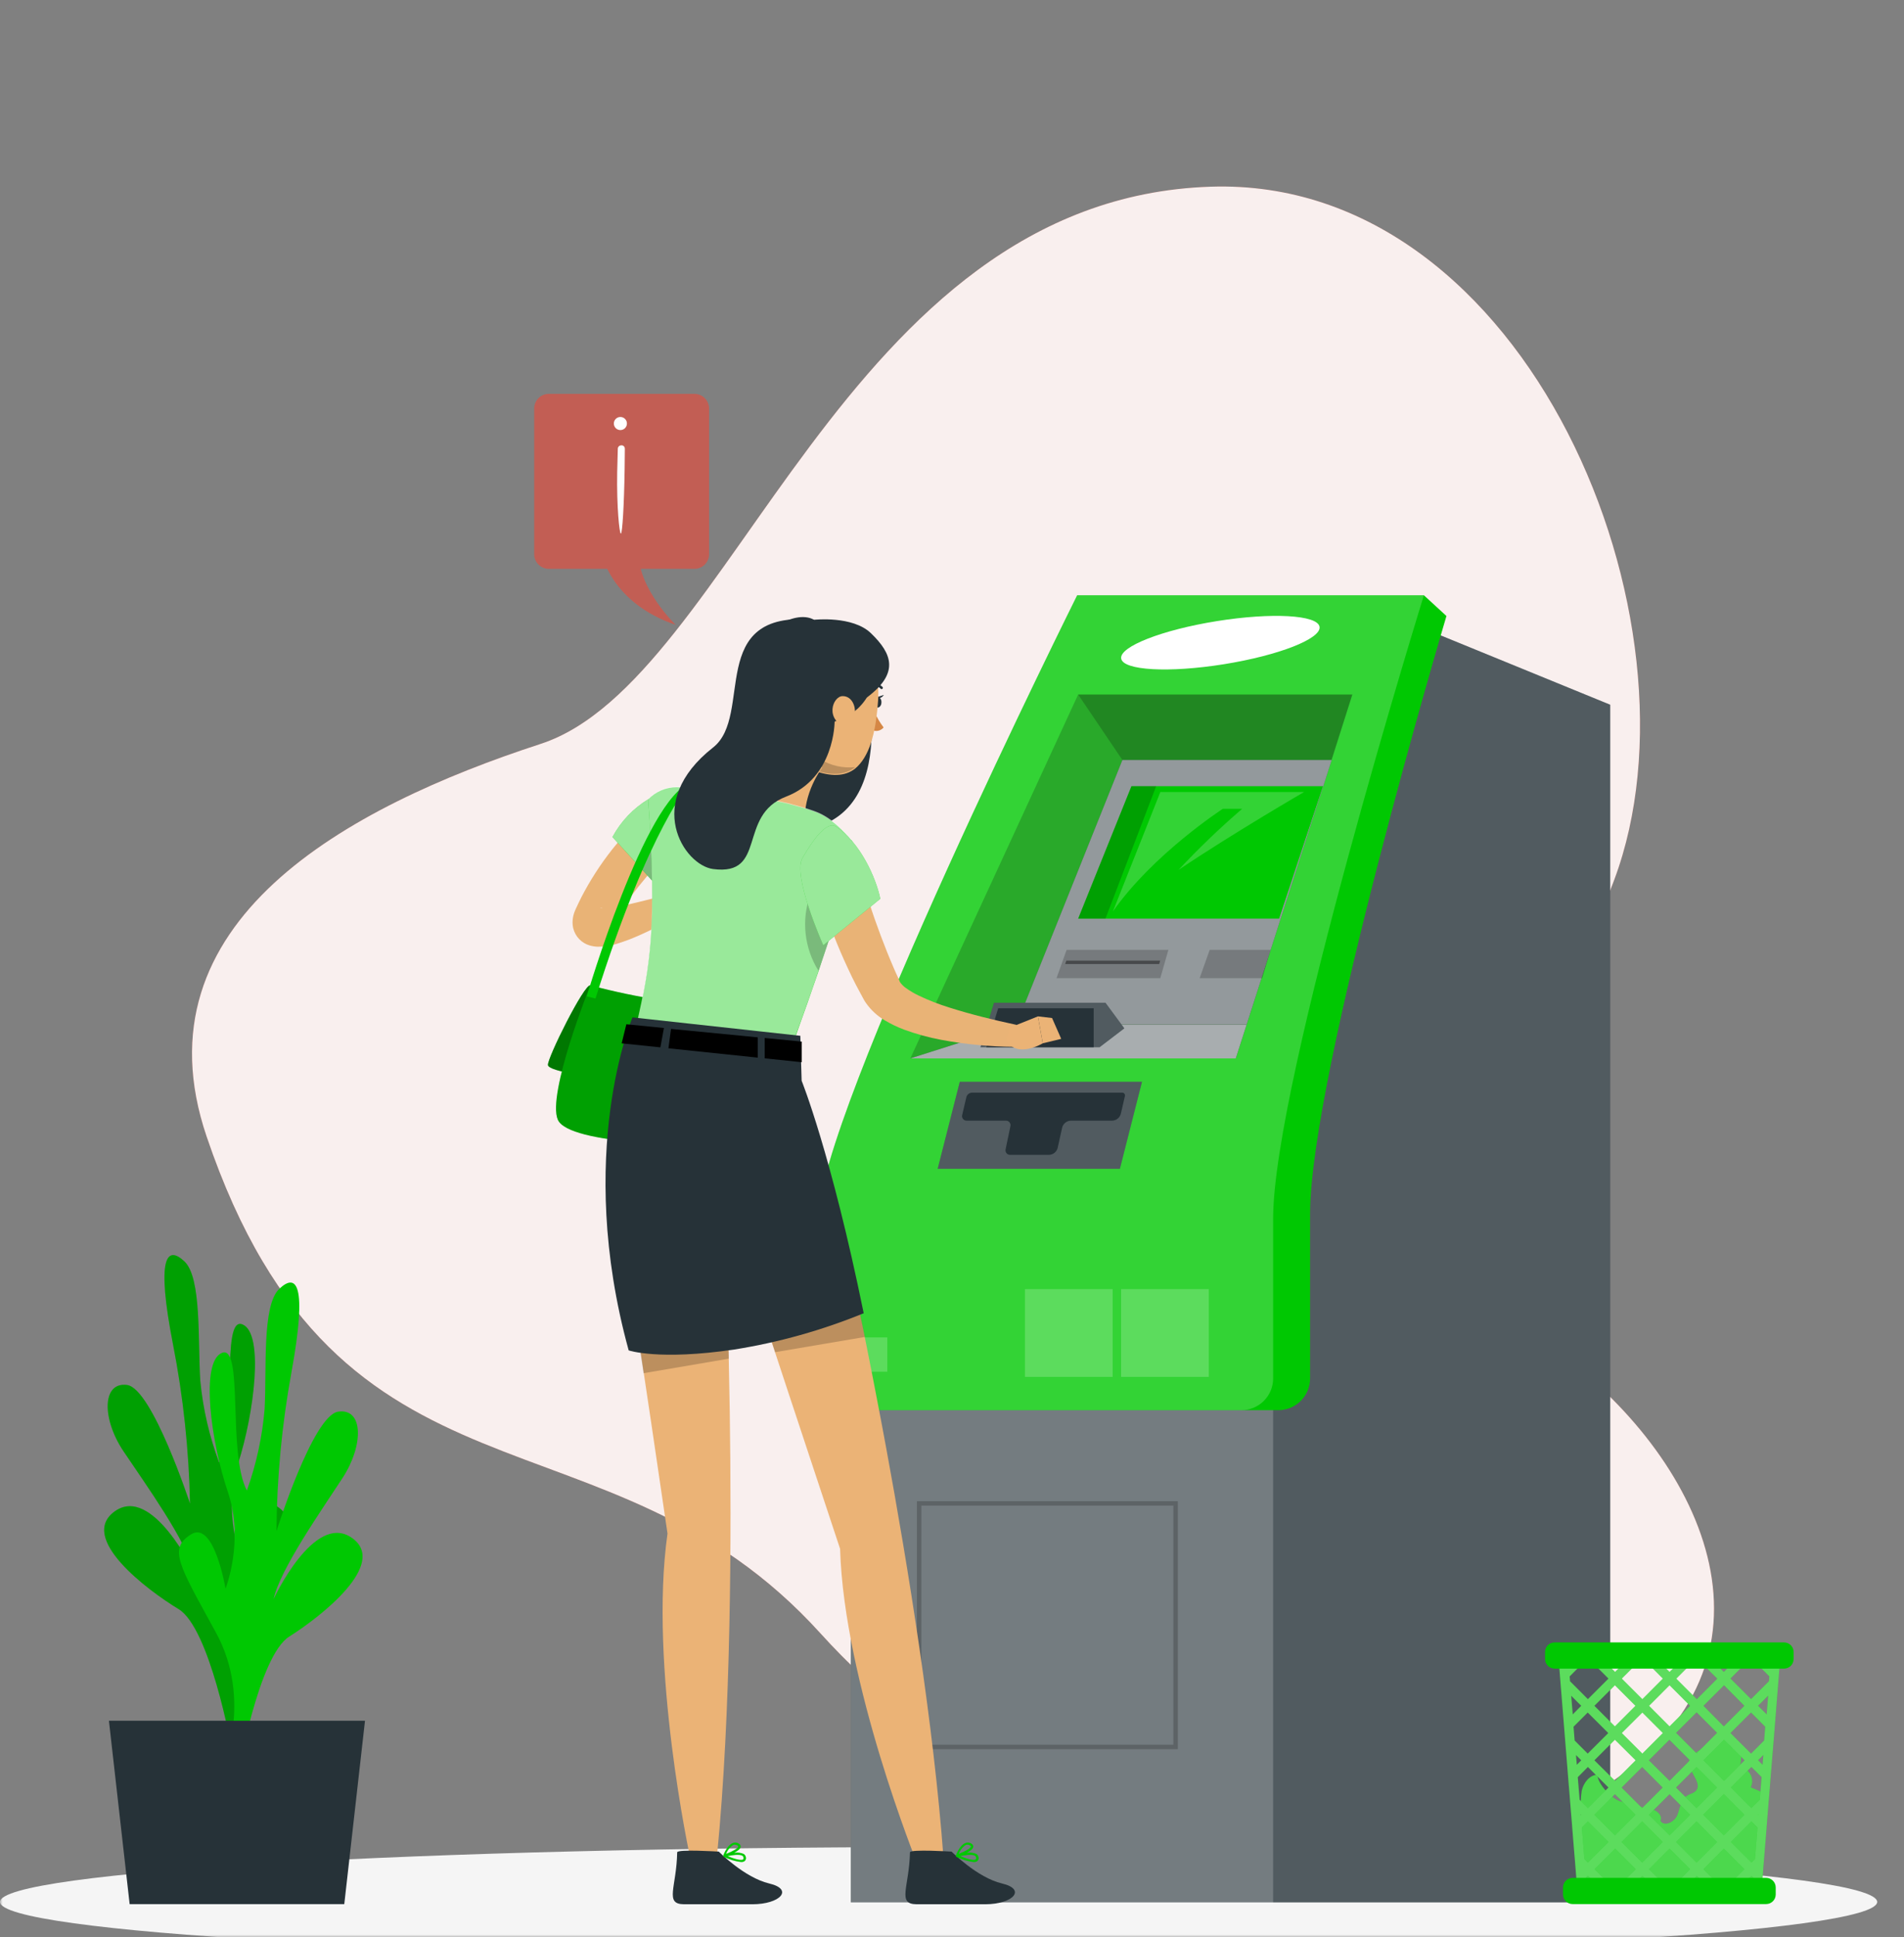 <svg width="354" height="360" viewBox="0 0 354 360" fill="none" xmlns="http://www.w3.org/2000/svg">
<rect x="0" y="0" width="354" height="360" fill="#808080" stroke="none"/>
<mask id="mask0_6833_40690" style="mask-type:alpha" maskUnits="userSpaceOnUse" x="0" y="0" width="354" height="360">
<rect width="354" height="360" fill="#C4C4C4"/>
</mask>
<g mask="url(#mask0_6833_40690)">
<path d="M225.114 34.694C284.188 32.772 318.011 115.69 300.136 163.465C282.26 211.241 265.868 232.171 292.488 253.462C319.108 274.752 333.77 311.741 295.008 334.017C256.247 356.294 192.739 347.919 152.591 303.57C112.443 259.222 63.206 284.336 38.405 211.164C24.887 171.268 64.626 149.937 100.526 138.234C136.425 126.531 156.591 36.929 225.114 34.694Z" fill="#C25E54"/>
<path opacity="0.9" d="M225.114 34.694C284.188 32.772 318.011 115.69 300.136 163.465C282.26 211.241 265.868 232.171 292.488 253.462C319.108 274.752 333.77 311.741 295.008 334.017C256.247 356.294 192.739 347.919 152.591 303.57C112.443 259.222 63.206 284.336 38.405 211.164C24.887 171.268 64.626 149.937 100.526 138.234C136.425 126.531 156.591 36.929 225.114 34.694Z" fill="white"/>
<path d="M174.507 363.617C270.885 363.617 349.014 359.056 349.014 353.429C349.014 347.802 270.885 343.241 174.507 343.241C78.129 343.241 0 347.802 0 353.429C0 359.056 78.129 363.617 174.507 363.617Z" fill="#F5F5F5"/>
<path d="M45.956 323.728C45.956 323.728 40.033 310.812 46.793 298.085C53.552 285.358 55.523 282.351 51.212 279.741C46.901 277.131 44.912 289.93 44.912 289.93C44.912 289.93 41.311 281.127 44.273 271.929C47.234 262.73 49.16 247.717 45.065 246.105C40.969 244.494 44.282 264.818 40.726 271.749C38.914 266.884 37.743 261.804 37.243 256.636C36.757 249.238 37.522 237.429 34.282 234.396C31.042 231.362 28.981 233.495 32.158 249.787C34.072 259.55 35.132 269.461 35.326 279.408C35.326 279.408 28.297 257.986 23.626 257.365C18.955 256.744 18.919 263.666 22.96 269.687C27.001 275.709 34.732 286.456 36.001 292.009C36.001 292.009 28.297 275.889 21.358 280.83C14.418 285.772 27.397 295.502 33.202 299.012C39.007 302.522 43.004 324.583 43.004 324.583L45.956 323.728Z" fill="#00C802"/>
<path opacity="0.2" d="M45.956 323.728C45.956 323.728 40.033 310.812 46.793 298.085C53.552 285.358 55.523 282.351 51.212 279.741C46.901 277.131 44.912 289.93 44.912 289.93C44.912 289.93 41.311 281.127 44.273 271.929C47.234 262.73 49.16 247.717 45.065 246.105C40.969 244.494 44.282 264.818 40.726 271.749C38.914 266.884 37.743 261.804 37.243 256.636C36.757 249.238 37.522 237.429 34.282 234.396C31.042 231.362 28.981 233.495 32.158 249.787C34.072 259.55 35.132 269.461 35.326 279.408C35.326 279.408 28.297 257.986 23.626 257.365C18.955 256.744 18.919 263.666 22.96 269.687C27.001 275.709 34.732 286.456 36.001 292.009C36.001 292.009 28.297 275.889 21.358 280.83C14.418 285.772 27.397 295.502 33.202 299.012C39.007 302.522 43.004 324.583 43.004 324.583L45.956 323.728Z" fill="black"/>
<path d="M41.302 329.029C41.302 329.029 47.072 316.023 40.159 303.395C33.247 290.767 31.24 287.797 35.524 285.124C39.808 282.451 41.932 295.214 41.932 295.214C41.932 295.214 45.461 286.357 42.355 277.212C39.25 268.067 37.18 253.072 41.257 251.407C45.334 249.742 42.265 270.111 45.901 276.978C47.657 272.091 48.765 266.996 49.196 261.821C49.601 254.413 48.692 242.613 51.896 239.535C55.1 236.457 57.188 238.527 54.209 254.899C52.412 264.679 51.473 274.596 51.401 284.539C51.401 284.539 58.169 263.018 62.876 262.325C67.583 261.632 67.655 268.562 63.695 274.638C59.735 280.713 52.085 291.604 50.87 297.14C50.87 297.14 58.385 280.938 65.378 285.745C72.371 290.551 59.519 300.515 53.786 304.115C48.053 307.716 44.264 329.812 44.264 329.812L41.302 329.029Z" fill="#00C802"/>
<path d="M67.862 319.759H20.251L24.103 353.836H64.01L67.862 319.759Z" fill="#263238"/>
<path d="M299.377 130.96V353.513H158.189V254.901L173.202 233.992L259.038 114.471L299.377 130.96Z" fill="#263238"/>
<path opacity="0.2" d="M299.377 130.96V353.513H158.189V254.901L173.202 233.992L259.038 114.471L299.377 130.96Z" fill="white"/>
<path opacity="0.2" d="M236.708 233.991V353.836H158.189V254.9L173.202 233.991H236.708Z" fill="white"/>
<path opacity="0.2" d="M218.995 325.043H170.475V278.959H218.995V325.043ZM171.294 324.215H218.158V279.787H171.303L171.294 324.215Z" fill="black"/>
<path d="M264.735 110.618H200.275C200.275 110.618 152.141 207.205 152.141 226.395V256.151C152.141 257.715 152.762 259.214 153.868 260.32C154.973 261.426 156.473 262.047 158.036 262.047H237.68C238.454 262.047 239.221 261.894 239.936 261.598C240.651 261.302 241.301 260.867 241.849 260.32C242.396 259.773 242.83 259.123 243.127 258.407C243.423 257.692 243.575 256.925 243.575 256.151V225.63C243.575 199.645 268.929 114.471 268.929 114.471L264.735 110.618Z" fill="#00C802"/>
<path opacity="0.2" d="M230.813 262.047C232.376 262.047 233.876 261.426 234.981 260.32C236.087 259.214 236.708 257.715 236.708 256.151V226.395C236.708 200.959 264.735 110.618 264.735 110.618H200.275C200.275 110.618 152.141 207.205 152.141 226.395V256.151C152.141 257.715 152.762 259.214 153.868 260.32C154.973 261.426 156.473 262.047 158.036 262.047H230.813Z" fill="white"/>
<path opacity="0.2" d="M169.251 196.683H229.76L251.433 129.061H200.455L169.251 196.683Z" fill="black"/>
<path opacity="0.2" d="M208.681 141.229L200.455 129.061H251.433L247.598 141.229H208.681Z" fill="black"/>
<path d="M208.213 217.196H174.336L178.449 201.022H212.326L208.213 217.196Z" fill="#263238"/>
<path opacity="0.2" d="M208.213 217.196H174.336L178.449 201.022H212.326L208.213 217.196Z" fill="white"/>
<path d="M208.708 203.047H180.726C180.471 203.05 180.225 203.142 180.03 203.306C179.835 203.47 179.702 203.696 179.655 203.947L178.89 207.214C178.86 207.337 178.858 207.466 178.885 207.591C178.912 207.715 178.968 207.831 179.047 207.931C179.126 208.031 179.226 208.111 179.341 208.166C179.456 208.222 179.582 208.25 179.709 208.249H187.044C187.169 208.249 187.293 208.276 187.406 208.33C187.519 208.384 187.619 208.463 187.698 208.561C187.776 208.658 187.832 208.772 187.86 208.895C187.889 209.017 187.89 209.143 187.863 209.266L186.963 213.595C186.938 213.717 186.94 213.843 186.969 213.964C186.998 214.084 187.054 214.197 187.133 214.294C187.211 214.39 187.31 214.468 187.422 214.522C187.535 214.575 187.658 214.603 187.782 214.603H194.982C195.372 214.604 195.751 214.472 196.056 214.228C196.36 213.984 196.572 213.643 196.656 213.262L197.466 209.599C197.549 209.216 197.76 208.873 198.065 208.628C198.369 208.382 198.749 208.248 199.14 208.249H206.728C207.117 208.25 207.494 208.119 207.799 207.877C208.103 207.635 208.316 207.296 208.402 206.917L209.14 203.722C209.163 203.649 209.17 203.572 209.159 203.496C209.149 203.42 209.123 203.347 209.082 203.283C209.04 203.219 208.986 203.164 208.921 203.123C208.856 203.082 208.784 203.056 208.708 203.047Z" fill="#263238"/>
<path d="M247.599 141.229H208.681L188.979 190.409H231.776L247.599 141.229Z" fill="#263238"/>
<path opacity="0.5" d="M247.599 141.229H208.681L188.979 190.409H231.776L247.599 141.229Z" fill="white"/>
<path d="M245.978 146.09H210.364L200.455 170.707H237.824" fill="#00C802"/>
<path opacity="0.2" d="M205.531 170.707L214.963 146.09H210.364L200.455 170.707H205.531Z" fill="black"/>
<path opacity="0.2" d="M198.304 176.512L196.432 181.768H215.728L217.231 176.512H198.304Z" fill="black"/>
<path opacity="0.4" d="M198.259 178.511L198.034 179.141H215.522L215.702 178.511H198.259Z" fill="black"/>
<path opacity="0.2" d="M236.231 176.512H224.908L223.045 181.768H234.683" fill="black"/>
<path opacity="0.2" d="M206.908 169.384L215.737 147.179H242.459C242.459 147.179 229.139 154.91 219.112 161.652C222.847 157.655 226.798 153.866 230.948 150.302H227.348C227.348 150.302 214.396 158.691 206.908 169.384Z" fill="white"/>
<path d="M169.251 196.682L188.979 190.409H231.776L229.76 196.682H169.251Z" fill="#263238"/>
<path opacity="0.6" d="M169.251 196.682L188.979 190.409H231.776L229.76 196.682H169.251Z" fill="white"/>
<path d="M182.292 194.603L184.812 186.332H205.531L209.041 191.093L204.442 194.603H182.292Z" fill="#263238"/>
<path opacity="0.2" d="M182.292 194.603L184.812 186.332H205.531L209.041 191.093L204.442 194.603H182.292Z" fill="white"/>
<path d="M183.39 194.604L185.586 187.368H203.344V194.604H183.39Z" fill="#263238"/>
<path d="M227.537 123.434C237.722 121.805 245.691 118.689 245.337 116.476C244.982 114.262 236.439 113.789 226.254 115.418C216.07 117.048 208.1 120.163 208.454 122.377C208.809 124.591 217.352 125.064 227.537 123.434Z" fill="white"/>
<path opacity="0.2" d="M224.747 239.554H208.438V255.863H224.747V239.554Z" fill="white"/>
<path opacity="0.2" d="M206.872 239.554H190.563V255.863H206.872V239.554Z" fill="white"/>
<path opacity="0.2" d="M164.976 248.527H158.594V254.908H164.976V248.527Z" fill="white"/>
<path d="M325.505 332.135C325.69 331.757 325.781 331.339 325.77 330.918C325.759 330.497 325.645 330.085 325.44 329.717C325.235 329.349 324.944 329.037 324.592 328.806C324.239 328.575 323.837 328.433 323.417 328.391C323.773 327.313 323.791 326.152 323.469 325.063C323.148 323.974 322.502 323.01 321.617 322.298C321.406 322.106 321.137 321.989 320.852 321.965C320.545 321.992 320.254 322.118 320.024 322.325L315.146 325.826C314.753 326.066 314.423 326.396 314.183 326.789C313.184 328.715 316.775 331.19 315.299 332.792C314.876 333.252 314.192 333.342 313.661 333.693C312.5 334.413 312.365 336.015 311.861 337.293C311.357 338.571 309.431 339.534 308.711 338.364C309.242 337.158 307.631 336.123 306.317 335.97C305.003 335.817 303.617 335.745 302.915 334.512C301.052 336.141 296.893 331.604 296.992 329.777C295.462 329.894 294.418 331.325 294.085 332.756C293.868 334.264 293.816 335.792 293.932 337.311C293.878 340.272 292.924 343.17 292.978 346.132C293.023 348.427 293.878 350.983 296.02 351.91C297.066 352.287 298.18 352.437 299.288 352.351L323.291 352.198C323.87 352.243 324.45 352.147 324.983 351.919C326.063 351.352 326.297 349.93 326.396 348.715C326.828 343.494 327.257 338.277 327.684 333.062L325.505 332.135Z" fill="#00C802"/>
<path opacity="0.3" d="M325.505 332.135C325.69 331.757 325.781 331.339 325.77 330.918C325.759 330.497 325.645 330.085 325.44 329.717C325.235 329.349 324.944 329.037 324.592 328.806C324.239 328.575 323.837 328.433 323.417 328.391C323.773 327.313 323.791 326.152 323.469 325.063C323.148 323.974 322.502 323.01 321.617 322.298C321.406 322.106 321.137 321.989 320.852 321.965C320.545 321.992 320.254 322.118 320.024 322.325L315.146 325.826C314.753 326.066 314.423 326.396 314.183 326.789C313.184 328.715 316.775 331.19 315.299 332.792C314.876 333.252 314.192 333.342 313.661 333.693C312.5 334.413 312.365 336.015 311.861 337.293C311.357 338.571 309.431 339.534 308.711 338.364C309.242 337.158 307.631 336.123 306.317 335.97C305.003 335.817 303.617 335.745 302.915 334.512C301.052 336.141 296.893 331.604 296.992 329.777C295.462 329.894 294.418 331.325 294.085 332.756C293.868 334.264 293.816 335.792 293.932 337.311C293.878 340.272 292.924 343.17 292.978 346.132C293.023 348.427 293.878 350.983 296.02 351.91C297.066 352.287 298.18 352.437 299.288 352.351L323.291 352.198C323.87 352.243 324.45 352.147 324.983 351.919C326.063 351.352 326.297 349.93 326.396 348.715C326.828 343.494 327.257 338.277 327.684 333.062L325.505 332.135Z" fill="white"/>
<path d="M326.9 306.763H289.657L289.963 310.525L290.179 313.225L290.746 320.219L291.07 324.242L291.502 329.589L291.682 331.875L291.745 332.559L291.961 335.259L292.267 338.95L292.447 341.245L292.636 343.576L292.861 346.276L293.023 348.319L293.212 350.614L293.284 351.605H327.485L327.557 350.614L327.746 348.328L327.908 346.267L328.133 343.567L328.322 341.245L328.502 338.95L328.799 335.25L329.024 332.55L329.078 331.866L329.258 329.58L329.699 324.233L330.023 320.219L330.581 313.216L330.797 310.516L331.103 306.754L326.9 306.763ZM329.141 309.229L328.43 308.509H329.204L329.141 309.229ZM328.961 311.515L328.889 312.415L325.559 315.746L321.734 311.92L325.154 308.5H325.955L328.961 311.515ZM327.998 323.432L325.559 325.871L321.734 322.046L325.559 318.23L328.196 320.876L327.998 323.432ZM292.555 320.876L295.192 318.23L299.017 322.046L295.192 325.871L292.762 323.432L292.555 320.876ZM324.326 316.988L320.501 320.813L316.712 316.988L320.537 313.162L324.326 316.988ZM318.305 308.509H322.688L320.501 310.696L318.305 308.509ZM319.25 322.01L315.443 325.835L311.618 322.01L315.443 318.194L319.25 322.01ZM306.56 327.114L310.376 323.297L314.192 327.114L310.412 330.93L306.56 327.114ZM309.134 332.181L305.309 335.997L301.492 332.181L305.318 328.365L309.134 332.181ZM315.434 328.365L319.241 332.181L315.434 335.997L311.609 332.181L315.434 328.365ZM310.412 320.813L306.596 316.988L310.412 313.162L314.228 316.988L310.412 320.813ZM309.17 322.046L305.354 325.871L301.528 322.046L305.354 318.23L309.17 322.046ZM300.25 320.813L296.434 316.988L300.25 313.162L304.075 316.988L300.25 320.813ZM300.25 323.288L304.111 327.114L300.286 330.939L296.434 327.114L300.25 323.288ZM304.075 337.239L300.25 341.056L296.434 337.239L300.25 333.414L304.075 337.239ZM305.309 338.472L309.134 342.298L305.318 346.123L301.492 342.298L305.309 338.472ZM306.56 337.239L310.412 333.414L314.228 337.239L310.412 341.056L306.56 337.239ZM315.443 338.472L319.25 342.298L315.443 346.123L311.618 342.298L315.443 338.472ZM320.501 343.531L324.326 347.356L321.842 349.831H319.142L316.712 347.356L320.501 343.531ZM316.676 337.23L320.501 333.405L324.326 337.23L320.501 341.047L316.676 337.23ZM316.712 327.114L320.537 323.297L324.362 327.114L320.537 330.939L316.712 327.114ZM319.286 311.938L315.479 315.764L311.654 311.938L315.074 308.518H315.812L319.286 311.938ZM310.412 310.696L308.225 308.509H312.599L310.412 310.696ZM309.17 311.929L305.354 315.755L301.528 311.929L304.958 308.509H305.759L309.17 311.929ZM302.473 308.509L300.286 310.696L298.108 308.509H302.473ZM295.633 308.509L299.053 311.929L295.228 315.755L291.907 312.424L291.835 311.524L294.832 308.518L295.633 308.509ZM292.357 308.509L291.655 309.22L291.592 308.509H292.357ZM292.123 315.116L293.995 316.988L292.411 318.581L292.123 315.116ZM293.167 327.942L293.014 326.141L293.995 327.114L293.167 327.951V327.942ZM293.347 330.246L295.228 328.356L299.053 332.172L295.228 335.988L293.689 334.449L293.347 330.246ZM293.914 337.311V337.149L294.004 337.239L293.923 337.311H293.914ZM294.58 345.466L294.103 339.598L295.228 338.472L299.053 342.298L295.228 346.114L294.58 345.466ZM294.931 349.831L294.859 348.931L295.228 348.562L296.47 349.804L294.931 349.831ZM296.47 347.356L300.286 343.531L304.111 347.356L301.636 349.831H298.936L296.47 347.356ZM304.111 349.831L305.354 348.589L306.596 349.831H304.111ZM309.071 349.831L306.596 347.356L310.412 343.531L314.228 347.356L311.762 349.831H309.071ZM314.228 349.831L315.479 348.589L316.721 349.831H314.228ZM325.928 349.831H324.389L325.631 348.589L326 348.958L325.928 349.831ZM326.288 345.466L325.631 346.114L321.806 342.298L325.631 338.472L326.756 339.598L326.288 345.466ZM326.954 337.14V337.311L326.882 337.239L326.972 337.14H326.954ZM327.179 334.44L325.631 335.979L321.806 332.163L325.631 328.347L327.521 330.237L327.179 334.44ZM327.701 327.942L326.864 327.096L327.854 326.123L327.701 327.942ZM328.745 315.098L328.466 318.581L326.864 316.979L328.745 315.098Z" fill="#00C802"/>
<g opacity="0.6">
<path opacity="0.6" d="M326.901 306.762H289.657L289.963 310.524L290.179 313.224L290.746 320.218L291.07 324.241L291.502 329.588L291.682 331.874L291.745 332.558L291.961 335.258L292.267 338.948L292.447 341.244L292.636 343.575L292.861 346.275L293.023 348.318L293.212 350.613L293.284 351.603H327.486L327.558 350.613L327.747 348.327L327.909 346.266L328.134 343.566L328.323 341.244L328.503 338.948L328.8 335.249L329.025 332.549L329.079 331.865L329.259 329.579L329.7 324.232L330.024 320.218L330.582 313.215L330.798 310.515L331.104 306.753L326.901 306.762ZM329.142 309.228L328.431 308.508H329.205L329.142 309.228ZM328.962 311.514L328.89 312.414L325.559 315.744L321.734 311.919L325.154 308.499H325.955L328.962 311.514ZM327.999 323.431L325.559 325.87L321.734 322.045L325.559 318.229L328.197 320.875L327.999 323.431ZM292.555 320.875L295.192 318.229L299.018 322.045L295.192 325.87L292.762 323.431L292.555 320.875ZM324.326 316.987L320.501 320.812L316.712 316.987L320.537 313.161L324.326 316.987ZM318.305 308.508H322.688L320.501 310.695L318.305 308.508ZM319.25 322.009L315.443 325.834L311.618 322.009L315.443 318.193L319.25 322.009ZM306.56 327.112L310.376 323.296L314.192 327.112L310.412 330.929L306.56 327.112ZM309.134 332.18L305.309 335.996L301.493 332.18L305.318 328.363L309.134 332.18ZM315.434 328.363L319.241 332.18L315.434 335.996L311.609 332.18L315.434 328.363ZM310.412 320.812L306.596 316.987L310.412 313.161L314.228 316.987L310.412 320.812ZM309.17 322.045L305.354 325.87L301.529 322.045L305.354 318.229L309.17 322.045ZM300.251 320.812L296.434 316.987L300.251 313.161L304.076 316.987L300.251 320.812ZM300.251 323.287L304.112 327.112L300.287 330.938L296.434 327.112L300.251 323.287ZM304.076 337.238L300.251 341.054L296.434 337.238L300.251 333.413L304.076 337.238ZM305.309 338.471L309.134 342.297L305.318 346.122L301.493 342.297L305.309 338.471ZM306.56 337.238L310.412 333.413L314.228 337.238L310.412 341.054L306.56 337.238ZM315.443 338.471L319.25 342.297L315.443 346.122L311.618 342.297L315.443 338.471ZM320.501 343.53L324.326 347.355L321.842 349.83H319.142L316.712 347.355L320.501 343.53ZM316.676 337.229L320.501 333.404L324.326 337.229L320.501 341.045L316.676 337.229ZM316.712 327.112L320.537 323.296L324.362 327.112L320.537 330.938L316.712 327.112ZM319.286 311.937L315.479 315.762L311.654 311.937L315.074 308.517H315.812L319.286 311.937ZM310.412 310.695L308.225 308.508H312.599L310.412 310.695ZM309.17 311.928L305.354 315.753L301.529 311.928L304.958 308.508H305.759L309.17 311.928ZM302.474 308.508L300.287 310.695L298.109 308.508H302.474ZM295.633 308.508L299.054 311.928L295.228 315.753L291.907 312.423L291.835 311.523L294.832 308.517L295.633 308.508ZM292.357 308.508L291.655 309.219L291.592 308.508H292.357ZM292.123 315.114L293.995 316.987L292.411 318.58L292.123 315.114ZM293.167 327.94L293.014 326.14L293.995 327.112L293.167 327.949V327.94ZM293.347 330.245L295.228 328.354L299.054 332.171L295.228 335.987L293.689 334.448L293.347 330.245ZM293.914 337.31V337.148L294.004 337.238L293.923 337.31H293.914ZM294.58 345.465L294.103 339.596L295.228 338.471L299.054 342.297L295.228 346.113L294.58 345.465ZM294.931 349.83L294.859 348.93L295.228 348.561L296.47 349.803L294.931 349.83ZM296.47 347.355L300.287 343.53L304.112 347.355L301.637 349.83H298.937L296.47 347.355ZM304.112 349.83L305.354 348.588L306.596 349.83H304.112ZM309.071 349.83L306.596 347.355L310.412 343.53L314.228 347.355L311.762 349.83H309.071ZM314.228 349.83L315.479 348.588L316.721 349.83H314.228ZM325.928 349.83H324.389L325.631 348.588L326 348.957L325.928 349.83ZM326.288 345.465L325.631 346.113L321.806 342.297L325.631 338.471L326.757 339.596L326.288 345.465ZM326.955 337.139V337.31L326.882 337.238L326.973 337.139H326.955ZM327.18 334.439L325.631 335.978L321.806 332.162L325.631 328.345L327.522 330.236L327.18 334.439ZM327.702 327.94L326.865 327.094L327.855 326.122L327.702 327.94ZM328.746 315.096L328.467 318.58L326.865 316.978L328.746 315.096Z" fill="white"/>
</g>
<path d="M289.045 310.074H331.697C332.682 310.074 333.479 309.276 333.479 308.292V306.987C333.479 306.003 332.682 305.205 331.697 305.205H289.045C288.061 305.205 287.263 306.003 287.263 306.987V308.292C287.263 309.276 288.061 310.074 289.045 310.074Z" fill="#00C802"/>
<path d="M328.367 348.958H292.384C291.4 348.958 290.602 349.756 290.602 350.74V352.045C290.602 353.029 291.4 353.827 292.384 353.827H328.367C329.352 353.827 330.149 353.029 330.149 352.045V350.74C330.149 349.756 329.352 348.958 328.367 348.958Z" fill="#00C802"/>
<path d="M129.109 73.191H102.045C100.539 73.191 99.318 74.412 99.318 75.918V102.983C99.318 104.49 100.539 105.711 102.045 105.711H129.109C130.616 105.711 131.836 104.49 131.836 102.983V75.918C131.836 74.412 130.616 73.191 129.109 73.191Z" fill="#C25E54"/>
<circle cx="115.345" cy="78.703" r="1.217" fill="white"/>
<path d="M115.443 99.16C115.171 99.271 114.636 94.158 114.751 87.743L114.852 83.875L114.867 83.345C114.934 82.556 116.227 82.51 116.173 83.479L116.132 87.315C116.037 93.746 115.72 99.042 115.443 99.16Z" fill="white"/>
<path d="M111.847 102.821C111.847 102.821 113.512 111.984 125.617 116.115C125.617 116.115 118.732 109.473 118.732 102.821H111.847Z" fill="#C25E54"/>
<path d="M109.759 183.101C108.634 182.786 101.758 196.601 101.875 197.906C101.992 199.211 111.244 200.201 111.244 200.201L109.759 183.101Z" fill="#00C802"/>
<path opacity="0.4" d="M109.759 183.101C108.634 182.786 101.758 196.601 101.875 197.906C101.992 199.211 111.244 200.201 111.244 200.201L109.759 183.101Z" fill="black"/>
<path d="M109.759 183.101C109.759 183.101 101.659 203.326 103.711 208.07C105.763 212.813 130.181 212.939 132.791 212.57C135.401 212.201 137.075 187.269 137.075 187.269C127.845 186.879 118.685 185.482 109.759 183.101Z" fill="#00C802"/>
<path opacity="0.2" d="M109.759 183.101C109.759 183.101 101.659 203.326 103.711 208.07C105.763 212.813 130.181 212.939 132.791 212.57C135.401 212.201 137.075 187.269 137.075 187.269C127.845 186.879 118.685 185.482 109.759 183.101Z" fill="black"/>
<path d="M126.4 156.477C125.959 156.882 125.356 157.458 124.825 157.971C124.294 158.484 123.745 159.042 123.214 159.6C122.17 160.716 121.117 161.842 120.127 163.021C118.151 165.344 116.346 167.808 114.727 170.392L114.151 171.364L113.863 171.85L113.719 172.093C113.719 172.183 113.719 172.093 113.719 172.093C113.766 171.923 113.793 171.748 113.8 171.571C113.815 171.296 113.788 171.02 113.719 170.752C113.624 170.352 113.443 169.977 113.188 169.654C112.863 169.224 112.409 168.908 111.892 168.754C111.667 168.7 111.622 168.754 111.622 168.754C112.12 168.834 112.627 168.834 113.125 168.754C113.809 168.682 114.547 168.556 115.294 168.403C118.3 167.782 121.477 166.927 124.6 166.135L126.247 169.87C123.36 171.705 120.307 173.265 117.13 174.533C116.302 174.848 115.456 175.154 114.529 175.433C113.434 175.762 112.297 175.928 111.154 175.928C110.654 175.913 110.159 175.838 109.678 175.703C108.921 175.49 108.234 175.079 107.688 174.513C107.143 173.946 106.757 173.245 106.573 172.48C106.466 172.011 106.43 171.529 106.465 171.049C106.508 170.462 106.641 169.885 106.861 169.339L107.086 168.817L107.23 168.52L107.509 167.917L108.094 166.72C109.714 163.593 111.627 160.628 113.809 157.863C114.898 156.504 116.023 155.163 117.238 153.912C117.841 153.273 118.462 152.652 119.092 152.04C119.722 151.428 120.352 150.87 121.144 150.24L126.4 156.477Z" fill="#E9B376"/>
<path d="M120.55 148.512C117.735 150.216 115.429 152.643 113.872 155.542L122.062 164.542C122.062 164.542 131.692 141.852 120.55 148.512Z" fill="#00C802"/>
<path opacity="0.6" d="M124.609 157.385C123.88 159.802 123.03 162.181 122.062 164.513L118.696 160.823L113.872 155.54C115.429 152.642 117.735 150.214 120.55 148.511C127.399 144.398 126.4 151.4 124.609 157.385Z" fill="white"/>
<path opacity="0.2" d="M124.609 157.386C123.88 159.803 123.03 162.182 122.062 164.514L118.696 160.824C119.838 158.65 121.671 156.917 123.907 155.901C124.187 156.373 124.422 156.87 124.609 157.386Z" fill="black"/>
<path d="M160.007 121.303C160.007 121.303 168.693 150.177 150.404 154.047C132.115 157.918 130.198 144.633 130.198 144.633C130.198 144.633 145.175 121.897 160.007 121.303Z" fill="#263238"/>
<path d="M163.923 128.071C163.894 128.071 163.866 128.066 163.84 128.055C163.813 128.044 163.789 128.028 163.77 128.008C163.415 127.666 162.989 127.408 162.521 127.252C162.054 127.096 161.558 127.047 161.07 127.108C161.016 127.113 160.962 127.099 160.918 127.068C160.873 127.037 160.842 126.991 160.829 126.939C160.816 126.886 160.822 126.831 160.846 126.782C160.871 126.734 160.912 126.696 160.962 126.676C161.525 126.585 162.101 126.627 162.645 126.799C163.189 126.971 163.685 127.268 164.094 127.666C164.123 127.698 164.143 127.738 164.15 127.78C164.158 127.823 164.153 127.867 164.135 127.908C164.118 127.948 164.09 127.982 164.054 128.006C164.018 128.03 163.975 128.043 163.932 128.044L163.923 128.071Z" fill="#263238"/>
<path d="M162.573 132.265C163.026 133.301 163.6 134.28 164.283 135.181C164.069 135.439 163.787 135.633 163.469 135.739C163.151 135.846 162.809 135.861 162.483 135.784L162.573 132.265Z" fill="#D58745"/>
<path d="M163.878 130.536C163.878 131.085 163.518 131.508 163.158 131.49C162.798 131.472 162.528 131.004 162.555 130.455C162.582 129.906 162.906 129.483 163.275 129.555C163.644 129.627 163.905 129.996 163.878 130.536Z" fill="#263238"/>
<path d="M163.122 129.529L164.337 129.133C164.337 129.133 163.707 130.096 163.122 129.529Z" fill="#263238"/>
<path d="M147.605 140.725C147.661 140.795 147.725 140.858 147.794 140.914C148.718 141.839 149.812 142.576 151.016 143.084C154.553 144.425 157.119 144.272 158.973 142.841C161.601 140.68 162.771 136.36 163.185 131.023C163.412 128.919 163.309 126.793 162.879 124.722C162.879 124.722 162.879 124.641 162.879 124.623L162.825 124.389C162.532 123.206 161.948 122.115 161.126 121.216C160.304 120.317 159.27 119.638 158.118 119.241C157.119 118.871 156.084 118.608 155.03 118.458C144.716 116.882 140.504 133.732 147.605 140.725Z" fill="#EBB376"/>
<path opacity="0.2" d="M147.794 140.914C148.732 141.794 149.832 142.482 151.034 142.939C154.571 144.28 157.155 144.01 159.018 142.552C156.758 142.793 154.482 142.288 152.537 141.112C151.813 140.723 151.01 140.503 150.188 140.468C149.367 140.434 148.548 140.586 147.794 140.914Z" fill="black"/>
<path d="M162.897 124.596C162.897 124.596 162.474 131.922 155.174 134.082C155.174 134.082 151.196 141.202 146.84 140.716C140.9 140.041 136.85 130.905 140.081 122.615C144.266 111.868 161.24 113.282 162.897 124.596Z" fill="#263238"/>
<path d="M158.937 132.5C159.09 131.366 158.451 129.341 156.651 129.359C154.851 129.377 153.176 133.715 157.551 135.335C158.127 135.569 158.622 134.858 158.937 132.5Z" fill="#EBB376"/>
<path d="M151.34 115.173C151.34 115.173 158.541 114.372 161.934 117.675C165.948 121.536 167.181 125.127 161.178 129.609C161.178 129.609 150.089 124.254 146.12 124.515C143.805 124.664 141.505 125.002 139.244 125.523C139.487 117.747 147.704 113.066 151.34 115.173Z" fill="#263238"/>
<path d="M152.834 142.697C152.834 142.697 149.234 147.368 149.666 153.029L132.565 149.15C132.565 149.15 143.06 143.012 143.636 138.035C143.645 138.035 151.484 136.594 152.834 142.697Z" fill="#EBB376"/>
<path d="M118.399 190.419C124.06 191.436 136.085 190.959 147.713 193.119C161.564 154.992 158.189 156.081 158.189 156.081C158.189 156.081 155.309 152.229 151.592 150.879L151.196 150.735C149.324 150.096 148.928 149.997 146.417 149.322C142.097 148.368 138.083 147.584 133.105 146.909L132.16 146.792C131.26 146.684 130.36 146.594 129.46 146.522C128.884 146.459 128.299 146.423 127.75 146.387L125.851 146.288C124.854 146.282 123.866 146.48 122.948 146.87C122.03 147.26 121.201 147.834 120.514 148.557C122.233 172.3 120.847 179.42 118.399 190.419Z" fill="#00C802"/>
<path opacity="0.6" d="M157.919 161.32C156.34 167.776 154.423 174.146 152.177 180.402C150.944 184.047 149.477 188.241 147.677 193.066C136.049 190.95 124.024 191.427 118.363 190.365C120.811 179.366 122.197 172.247 120.514 148.458C121.202 147.735 122.03 147.161 122.948 146.771C123.866 146.381 124.854 146.183 125.851 146.19L127.75 146.289C128.299 146.289 128.884 146.361 129.46 146.424C130.36 146.496 131.215 146.586 132.161 146.694L133.106 146.811C138.083 147.486 142.106 148.269 146.417 149.223C148.928 149.898 149.324 149.997 151.196 150.636L151.592 150.78C155.309 152.13 158.189 155.983 158.189 155.983C158.189 155.983 159.206 155.722 157.919 161.32Z" fill="white"/>
<path opacity="0.2" d="M157.92 161.318C156.34 167.774 154.423 174.143 152.177 180.399C150.866 178.308 150.047 175.945 149.784 173.491C149.52 171.037 149.819 168.554 150.656 166.232C151.817 163.064 154.706 161.714 157.92 161.318Z" fill="black"/>
<path d="M158.855 158.628C159.413 160.59 160.007 162.714 160.655 164.739C161.303 166.764 161.942 168.835 162.653 170.851C163.364 172.867 164.111 174.874 164.903 176.845C165.29 177.835 165.714 178.807 166.128 179.788C166.326 180.274 166.551 180.751 166.767 181.229L167.1 181.949L167.253 182.3C167.253 182.3 167.253 182.3 167.253 182.381C167.571 182.883 167.991 183.312 168.486 183.641C169.222 184.163 170.002 184.621 170.817 185.009C172.66 185.885 174.564 186.628 176.514 187.232C180.519 188.501 184.785 189.554 188.988 190.445L188.61 194.523C184.038 194.503 179.478 194.069 174.984 193.227C172.641 192.788 170.338 192.155 168.099 191.336C166.873 190.876 165.689 190.31 164.561 189.644C163.153 188.83 161.94 187.718 161.006 186.386C160.862 186.184 160.73 185.974 160.61 185.756L160.403 185.369L159.989 184.604C159.71 184.1 159.431 183.587 159.17 183.074C158.639 182.057 158.135 181.022 157.658 179.977C156.686 177.907 155.786 175.801 154.958 173.677C154.13 171.553 153.356 169.411 152.663 167.25C151.97 165.09 151.331 162.948 150.782 160.626L158.855 158.628Z" fill="#E9B376"/>
<path d="M187.675 190.994L192.976 188.87L193.876 193.875C193.876 193.875 189.088 196.773 187.099 193.325L187.675 190.994Z" fill="#EBB376"/>
<path d="M195.604 189.176L197.305 193.047L193.876 193.875L192.976 188.87L195.604 189.176Z" fill="#EBB376"/>
<path d="M155.417 153.588C159.981 156.576 162.897 163.21 163.671 167.017L153.068 175.658C153.068 175.658 147.29 162.76 149.189 159.457C151.088 156.153 153.689 152.499 155.417 153.588Z" fill="#00C802"/>
<path d="M170.565 346.392L175.407 345.114C173.607 320.686 168.846 291.199 164.769 269.094C164.13 265.628 163.509 262.352 162.915 259.301L162.105 255.115C160.809 248.482 159.72 243.252 159.036 240.012C158.541 237.654 158.262 236.358 158.262 236.358L140.837 241.407L142.286 245.8L147.074 260.291L147.623 261.947L150.791 271.515L156.191 287.806C156.92 312.711 170.565 346.392 170.565 346.392Z" fill="#EBB376"/>
<path d="M128.318 345.213L133.322 344.727C135.932 318.229 136.022 285.241 135.68 262.316C135.617 258.761 135.554 255.449 135.491 252.415C135.491 252.253 135.491 252.109 135.491 251.965C135.347 245.998 135.194 241.254 135.086 238.248L134.933 234.648L116.932 236.664L118.057 244.162L119.695 255.188L120.019 257.339L121.144 264.854L124.105 284.98C120.604 309.669 128.318 345.213 128.318 345.213Z" fill="#EBB376"/>
<path opacity="0.2" d="M119.65 255.179L135.491 252.479C135.491 252.317 135.491 252.173 135.491 252.029C135.347 246.061 135.194 241.318 135.086 238.312L117.985 244.189L119.65 255.179Z" fill="black"/>
<path opacity="0.2" d="M160.782 248.446L144.113 251.272L142.313 245.755L159.054 239.967C159.468 242.028 160.107 244.909 160.782 248.446Z" fill="black"/>
<path d="M117.598 189.06C117.598 189.06 106.798 214.316 116.887 250.94C116.887 250.94 122.476 252.857 136.58 250.769C144.812 249.45 152.866 247.191 160.584 244.036C154.517 214.334 149.045 200.833 149.045 200.833L148.802 192.48L117.598 189.06Z" fill="#263238"/>
<path d="M125.905 344.215C125.905 343.594 133.646 344.08 133.646 344.08C133.646 344.08 138.398 348.913 143.015 350.002C147.632 351.091 145.049 353.863 139.892 353.863H127.165C123.493 353.836 125.788 350.713 125.905 344.215Z" fill="#263238"/>
<path d="M137.75 346.014C136.632 345.877 135.548 345.545 134.546 345.033C134.516 345.023 134.491 345.004 134.474 344.979C134.456 344.926 134.456 344.869 134.474 344.817C134.474 344.745 135.149 342.935 136.202 342.503C136.358 342.432 136.529 342.395 136.701 342.395C136.873 342.395 137.044 342.432 137.201 342.503C137.552 342.674 137.723 342.89 137.705 343.151C137.705 343.556 137.129 343.97 136.508 344.303C137.09 344.204 137.689 344.27 138.236 344.492C138.337 344.546 138.427 344.62 138.498 344.71C138.57 344.799 138.621 344.903 138.65 345.015C138.708 345.154 138.721 345.308 138.687 345.454C138.653 345.601 138.574 345.734 138.461 345.834C138.254 345.978 138.001 346.042 137.75 346.014ZM135.248 344.906C136.391 345.384 137.804 345.807 138.173 345.519C138.173 345.519 138.299 345.411 138.218 345.105C138.201 345.047 138.174 344.994 138.137 344.948C138.1 344.902 138.054 344.863 138.002 344.835C137.444 344.537 136.121 344.736 135.248 344.925V344.906ZM136.634 342.782C136.525 342.781 136.418 342.803 136.319 342.845C135.713 343.242 135.249 343.823 134.996 344.502C136.139 344.069 137.246 343.466 137.264 343.124C137.264 343.016 137.093 342.917 136.985 342.863C136.874 342.817 136.754 342.796 136.634 342.8V342.782Z" fill="#00C802"/>
<path d="M169.188 344.215C169.188 343.594 176.928 344.08 176.928 344.08C176.928 344.08 181.68 348.913 186.297 350.002C190.915 351.091 188.331 353.863 183.174 353.863H170.412C166.74 353.836 169.035 350.713 169.188 344.215Z" fill="#263238"/>
<path d="M180.996 346.014C179.879 345.877 178.794 345.545 177.792 345.033C177.763 345.023 177.738 345.004 177.72 344.979C177.702 344.926 177.702 344.869 177.72 344.817C177.72 344.745 178.395 342.935 179.448 342.503C179.605 342.432 179.775 342.395 179.948 342.395C180.12 342.395 180.29 342.432 180.447 342.503C180.798 342.674 180.969 342.89 180.951 343.151C180.951 343.556 180.375 343.97 179.754 344.303C180.337 344.204 180.935 344.27 181.482 344.492C181.584 344.546 181.673 344.62 181.745 344.71C181.816 344.799 181.868 344.903 181.896 345.015C181.955 345.154 181.968 345.308 181.934 345.454C181.9 345.601 181.821 345.734 181.707 345.834C181.5 345.978 181.247 346.042 180.996 346.014ZM178.494 344.906C179.637 345.384 181.05 345.807 181.419 345.519C181.419 345.519 181.545 345.411 181.464 345.105C181.448 345.047 181.42 344.994 181.383 344.948C181.346 344.902 181.3 344.863 181.248 344.835C180.69 344.537 179.367 344.736 178.494 344.925V344.906ZM179.88 342.782C179.772 342.781 179.665 342.803 179.565 342.845C178.959 343.242 178.496 343.823 178.242 344.502C179.385 344.069 180.492 343.466 180.51 343.124C180.51 343.016 180.339 342.917 180.231 342.863C180.129 342.821 180.018 342.799 179.907 342.8L179.88 342.782Z" fill="#00C802"/>
<path d="M124.276 194.802L140.882 196.539V192.767L124.762 191.201C124.636 192.101 124.429 193.586 124.276 194.802Z" fill="black"/>
<path d="M142.178 192.885V196.665L149.054 197.385V193.56L142.178 192.885Z" fill="black"/>
<path d="M123.439 191.03L116.455 190.337L115.582 193.883L122.782 194.63L123.439 191.03Z" fill="black"/>
<path opacity="0.6" d="M155.417 153.588C159.981 156.576 162.897 163.21 163.671 167.017L153.068 175.658C153.068 175.658 147.29 162.76 149.189 159.457C151.088 156.153 153.689 152.499 155.417 153.588Z" fill="white"/>
<path d="M128.407 145.459C128.407 145.459 120.865 153.308 110.713 185.557L109.093 185.152C109.093 185.152 119.893 148.402 128.407 145.459Z" fill="#00C802"/>
<path d="M155.174 134.092C155.174 134.092 155.228 144.569 146.129 148.043C137.03 151.517 142.709 162.822 132.575 161.49C127.174 160.779 119.506 149.15 132.575 138.907C140.198 132.94 131.135 113.327 151.34 115.172C151.34 115.172 150.998 128.61 155.174 134.092Z" fill="#263238"/>
</g>
</svg>
